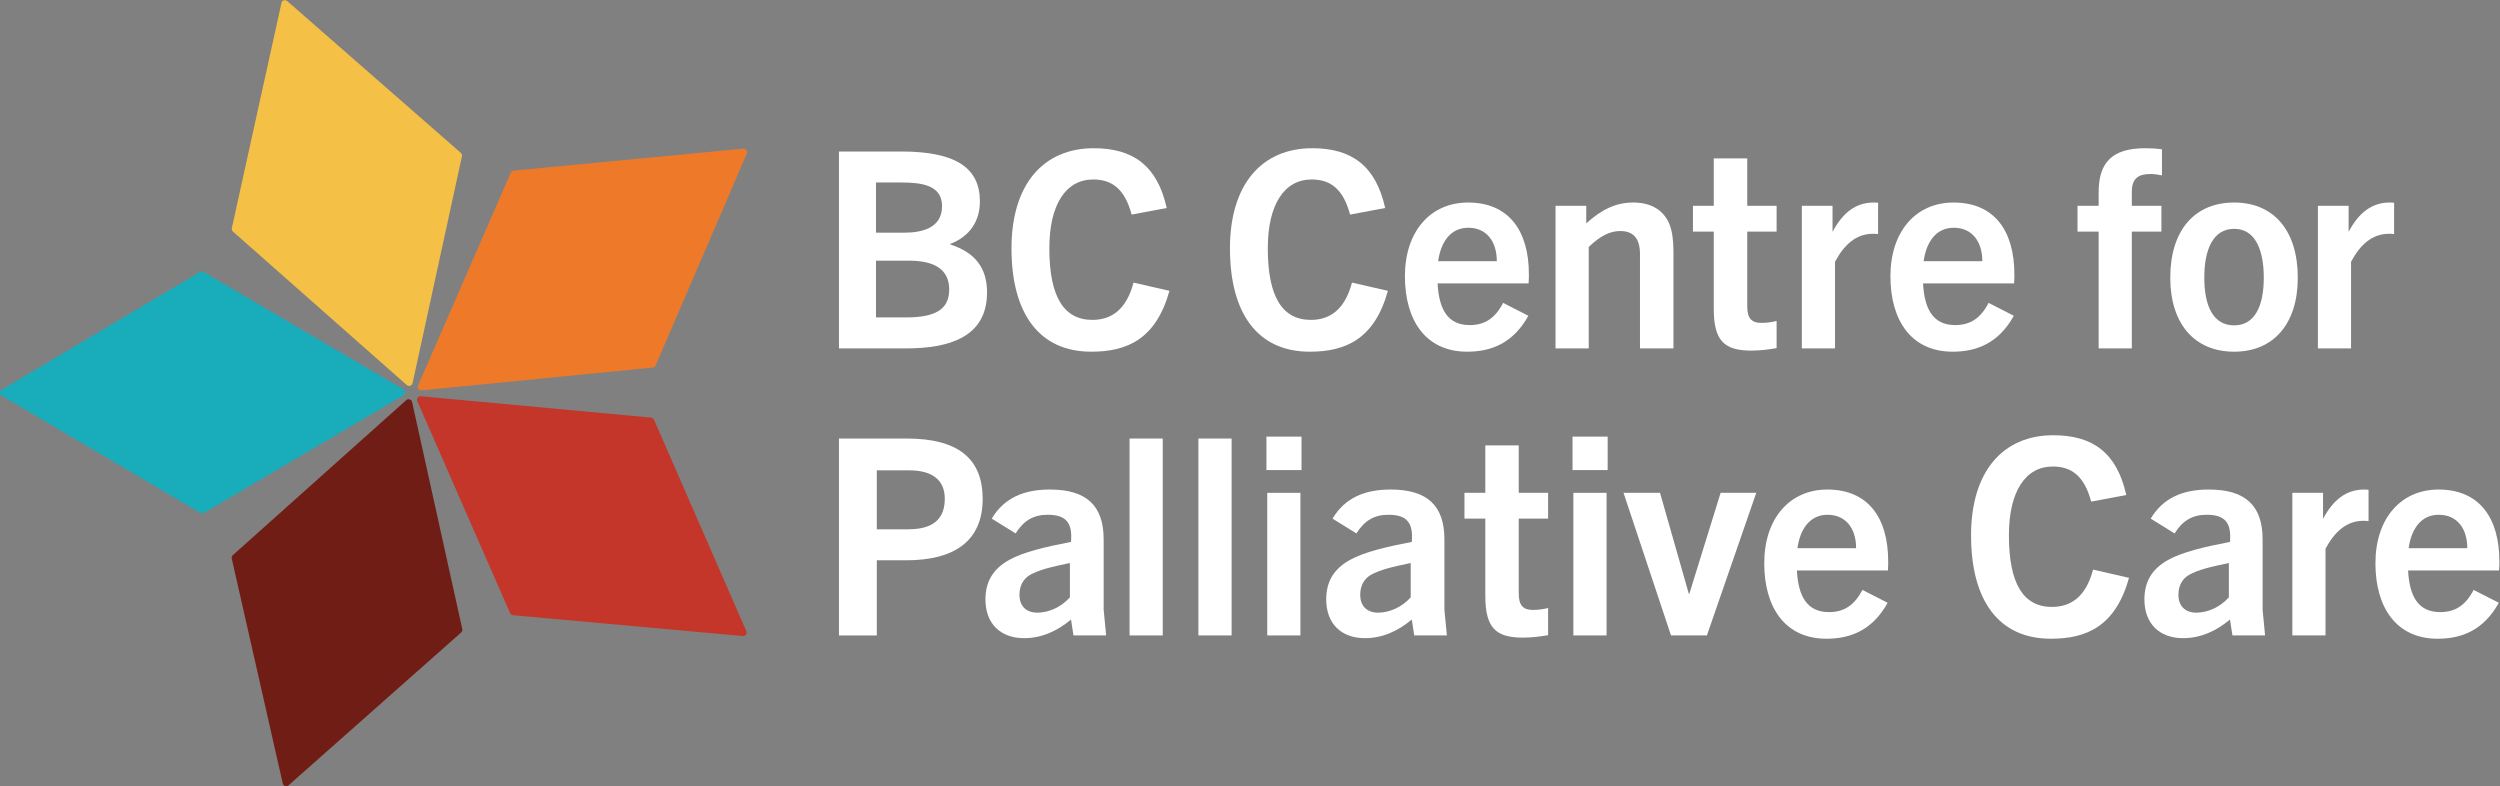 <?xml version="1.0" encoding="UTF-8" standalone="no"?>
<svg
   xmlns:dc="http://purl.org/dc/elements/1.1/"
   xmlns:cc="http://creativecommons.org/ns#"
   xmlns:rdf="http://www.w3.org/1999/02/22-rdf-syntax-ns#"
   xmlns:svg="http://www.w3.org/2000/svg"
   xmlns="http://www.w3.org/2000/svg"
   xmlns:sodipodi="http://sodipodi.sourceforge.net/DTD/sodipodi-0.dtd"
   xmlns:inkscape="http://www.inkscape.org/namespaces/inkscape"
   inkscape:version="1.0rc1 (09960d6, 2020-04-09)"
   sodipodi:docname="BCCPC_logo_ColourCMYK300.svg"
   viewBox="0 0 368.233 115.805"
   height="115.805"
   width="368.233"
   xml:space="preserve"
   id="svg28"
   version="1.1"><rect x="0" y="0" width="368.233" height="115.805" fill="#808080" stroke="none"/><defs
     id="defs32" /><sodipodi:namedview
     fit-margin-bottom="0"
     fit-margin-right="0"
     fit-margin-left="0"
     fit-margin-top="0"
     inkscape:pagecheckerboard="true"
     inkscape:current-layer="g38"
     inkscape:window-maximized="0"
     inkscape:window-y="526"
     inkscape:window-x="1080"
     inkscape:cy="28.936397"
     inkscape:cx="240.7763"
     inkscape:zoom="2.2240566"
     showgrid="false"
     id="namedview30"
     inkscape:window-height="909"
     inkscape:window-width="1680"
     inkscape:pageshadow="2"
     inkscape:pageopacity="0"
     guidetolerance="10"
     gridtolerance="10"
     objecttolerance="10"
     borderopacity="1"
     bordercolor="#666666"
     pagecolor="#ffffff" /><g
     transform="matrix(1.333,0,0,-1.333,5.1201842e-5,115.805)"
     inkscape:label="ink_ext_XXXXXX"
     inkscape:groupmode="layer"
     id="g36"><g
       transform="scale(0.1)"
       id="g38"><path
         inkscape:connector-curvature="0"
         id="path40"
         style="fill:#f4c046;fill-opacity:1;fill-rule:nonzero;stroke:none"
         d="m 449.465,443.281 c 1.031,-0.902 2.465,-1.203 3.781,-0.781 0,0 0,0 0.039,0.02 1.285,0.429 2.301,1.519 2.59,2.871 l 54.563,250.718 c 0.292,1.391 -0.18,2.789 -1.282,3.762 L 317.355,867.59 c -1.085,0.89 -2.484,1.199 -3.8,0.738 -1.524,-0.308 -2.285,-1.519 -2.555,-2.816 L 256.16,616.641 c -0.254,-1.379 0.203,-2.821 1.25,-3.782 L 449.465,443.281" /><path
         inkscape:connector-curvature="0"
         id="path42"
         style="fill:#19acbb;fill-opacity:1;fill-rule:nonzero;stroke:none"
         d="m 224.59,301.609 c 0.289,0.102 0.523,0.192 0.758,0.332 l 220.297,129.911 c 1.21,0.687 1.898,1.976 1.953,3.347 -0.035,1.422 -0.778,2.66 -1.953,3.379 L 224.934,568.309 c -1.235,0.722 -2.754,0.73 -3.965,0 L 1.938,438.16 C 0.707,437.43 -0.02,436.18 0,434.809 c 0,-1.391 0.668,-2.68 1.938,-3.368 L 221.367,301.949 c 1.012,-0.57 2.188,-0.687 3.223,-0.34" /><path
         inkscape:connector-curvature="0"
         id="path44"
         style="fill:#701d15;fill-opacity:1;fill-rule:nonzero;stroke:none"
         d="M 448.887,426.621 257.266,255.32 c -1.051,-0.941 -1.52,-2.41 -1.196,-3.75 L 312.434,3.059 c 0.304,-1.32 1.281,-2.418 2.625,-2.867 0.742,-0.27 1.613,-0.242 2.367,0.02 0.508,0.129 0.965,0.41 1.414,0.789 l 190.75,168.898 c 1.031,0.954 1.539,2.411 1.23,3.75 l -55.488,250.911 c -0.309,1.371 -1.305,2.461 -2.644,2.871 -1.305,0.449 -2.75,0.129 -3.801,-0.809" /><path
         inkscape:connector-curvature="0"
         id="path46"
         style="fill:#c43629;fill-opacity:1;fill-rule:nonzero;stroke:none"
         d="M 719.426,407.301 464.98,430.918 c -1.394,0.133 -2.714,-0.496 -3.496,-1.59 -0.832,-1.117 -0.976,-2.578 -0.394,-3.848 L 563.652,191.219 c 0.618,-1.278 1.844,-2.188 3.278,-2.289 l 253.769,-22.981 c 0.528,-0.031 1.071,0.02 1.535,0.199 0.801,0.231 1.504,0.711 1.961,1.391 0.828,1.133 0.957,2.59 0.434,3.84 L 722.715,404.93 c -0.598,1.332 -1.848,2.211 -3.289,2.371" /><path
         inkscape:connector-curvature="0"
         id="path48"
         style="fill:#ee7a29;fill-opacity:1;fill-rule:nonzero;stroke:none"
         d="m 824.789,702.922 c -0.828,1.058 -2.152,1.687 -3.527,1.578 L 567.598,680.23 c -1.41,-0.16 -2.625,-1.031 -3.223,-2.359 L 462.031,442.91 c -0.613,-1.308 -0.398,-2.738 0.364,-3.898 0.867,-1.09 2.171,-1.723 3.562,-1.582 l 255.273,25.211 c 0.329,0.007 0.583,0.097 0.872,0.187 1.066,0.332 1.882,1.102 2.336,2.152 l 100.753,234.059 c 0.579,1.289 0.379,2.723 -0.402,3.883" /><path
         inkscape:connector-curvature="0"
         id="path50"
         style="fill:#ffffff;fill-opacity:1;fill-rule:nonzero;stroke:none"
         d="m 1001.29,518.02 c 34.53,0 47.55,10.289 47.55,30.91 0,23.019 -17.59,31.808 -44.54,31.808 H 967.945 V 518.02 Z m -2.731,93.621 c 18.161,0 42.401,3.937 42.401,29.39 0,23.637 -23.63,26.078 -45.44,26.078 H 967.945 V 611.641 Z M 927.027,483.77 v 217.57 h 69.071 c 60.612,0 86.662,-18.488 86.662,-55.149 0,-21.523 -10.89,-38.492 -32.69,-46.961 v -0.621 c 28.17,-9.078 40.59,-26.66 40.59,-53.019 0,-49.692 -42.42,-61.82 -89.69,-61.82 h -73.943" /><path
         inkscape:connector-curvature="0"
         id="path52"
         style="fill:#ffffff;fill-opacity:1;fill-rule:nonzero;stroke:none"
         d="m 1292.22,547.398 c -14.87,-53.32 -46.68,-67.257 -86.38,-67.257 -57.55,0 -88.17,42.121 -88.17,114.23 0,70.609 35.16,110.598 90.9,110.598 43.94,0 70.32,-19.699 80.62,-66.059 l -38.78,-7.269 c -7.6,28.488 -21.83,38.8 -42.44,38.8 -30,0 -48.48,-27.281 -48.48,-76.07 0,-53.633 16.06,-79.082 47.58,-79.082 20.89,0 37.57,11.223 45.44,41.211 l 39.71,-9.102" /><path
         inkscape:connector-curvature="0"
         id="path54"
         style="fill:#ffffff;fill-opacity:1;fill-rule:nonzero;stroke:none"
         d="m 1533.6,547.398 c -14.84,-53.32 -46.65,-67.257 -86.35,-67.257 -57.57,0 -88.18,42.121 -88.18,114.23 0,70.609 35.15,110.598 90.91,110.598 43.92,0 70.3,-19.699 80.59,-66.059 l -38.78,-7.269 c -7.56,28.488 -21.82,38.8 -42.44,38.8 -29.98,0 -48.47,-27.281 -48.47,-76.07 0,-53.633 16.07,-79.082 47.58,-79.082 20.91,0 37.57,11.223 45.44,41.211 l 39.7,-9.102" /><path
         inkscape:connector-curvature="0"
         id="path56"
         style="fill:#ffffff;fill-opacity:1;fill-rule:nonzero;stroke:none"
         d="m 1589.09,580.129 h 64.84 c 0,22.422 -11.79,36.973 -31.51,36.973 -19.7,0 -30.28,-15.75 -33.33,-36.973 z m 32.12,-99.988 c -45.75,0 -68.8,34.539 -68.8,83.32 0,50 28.5,81.508 69.73,81.508 44.82,0 67.25,-30.899 67.25,-79.379 0,-2.418 0,-5.461 -0.32,-10 H 1588.5 c 1.5,-28.192 10.91,-46.059 35.45,-46.059 16.68,0 28.19,7.571 36.97,24.547 l 27.88,-14.25 c -16.66,-29.988 -40.61,-39.687 -67.59,-39.687" /><path
         inkscape:connector-curvature="0"
         id="path58"
         style="fill:#ffffff;fill-opacity:1;fill-rule:nonzero;stroke:none"
         d="m 1812.14,483.77 v 104.242 c 0,17.566 -7.55,25.449 -21.8,25.449 -10.6,0 -21.23,-4.531 -34.82,-17.57 V 483.77 h -36.69 v 157.57 h 33.95 v -19.399 c 16.97,15.457 33.02,23.028 51.81,23.028 18.2,0 30.89,-6.957 37.88,-19.379 4.52,-7.891 6.66,-18.18 6.66,-37.578 V 483.77 h -36.99" /><path
         inkscape:connector-curvature="0"
         id="path60"
         style="fill:#ffffff;fill-opacity:1;fill-rule:nonzero;stroke:none"
         d="m 1963.1,484.07 c -8.8,-1.511 -17.89,-2.718 -27.89,-2.718 -30,0 -41.53,10.898 -41.53,46.046 v 85.461 h -23.01 v 28.481 h 23.01 v 52.422 h 36.99 V 641.34 h 32.43 v -28.481 h -32.43 v -82.73 c 0,-12.731 4.54,-18.168 15.43,-18.168 5.45,0 10.93,0.598 17,2.117 V 484.07" /><path
         inkscape:connector-curvature="0"
         id="path62"
         style="fill:#ffffff;fill-opacity:1;fill-rule:nonzero;stroke:none"
         d="m 1990.98,483.77 v 157.57 h 33.93 v -28.781 c 11.22,21.211 25.74,32.41 45.46,32.41 1.83,0 2.74,0 4.87,-0.289 v -34.551 c -2.72,0.301 -4.57,0.301 -5.78,0.301 -18.48,0 -31.8,-12.121 -41.8,-30.918 V 483.77 h -36.68" /><path
         inkscape:connector-curvature="0"
         id="path64"
         style="fill:#ffffff;fill-opacity:1;fill-rule:nonzero;stroke:none"
         d="m 2125.56,580.129 h 64.84 c 0,22.422 -11.84,36.973 -31.51,36.973 -19.69,0 -30.34,-15.75 -33.33,-36.973 z m 32.11,-99.988 c -45.77,0 -68.79,34.539 -68.79,83.32 0,50 28.49,81.508 69.69,81.508 44.85,0 67.26,-30.899 67.26,-79.379 0,-2.418 0,-5.461 -0.28,-10 h -100.62 c 1.53,-28.192 10.92,-46.059 35.47,-46.059 16.66,0 28.15,7.571 36.97,24.547 l 27.86,-14.25 c -16.67,-29.988 -40.6,-39.687 -67.56,-39.687" /><path
         inkscape:connector-curvature="0"
         id="path66"
         style="fill:#ffffff;fill-opacity:1;fill-rule:nonzero;stroke:none"
         d="m 2318.95,483.77 v 129.089 h -23.34 v 28.481 h 23.34 v 14.851 c 0,33.028 14.82,48.778 51.5,48.778 6.06,0 12.12,-0.309 18.47,-1.199 v -28.79 c -3.93,0.899 -8.76,1.508 -12.41,1.508 -12.14,0 -20.9,-3.648 -20.9,-19.398 v -15.75 h 32.69 v -28.481 h -32.69 V 483.77 h -36.66" /><path
         inkscape:connector-curvature="0"
         id="path68"
         style="fill:#ffffff;fill-opacity:1;fill-rule:nonzero;stroke:none"
         d="m 2501.43,561.949 c 0,30.61 -9.37,53.949 -32.72,53.949 -23.63,0 -33.03,-23.339 -33.03,-53.949 0,-31.519 9.98,-52.719 33.03,-52.719 22.7,0 32.72,21.2 32.72,52.719 z m -103.33,0 c 0,52.121 26.69,83.02 70.61,83.02 43.64,0 70.28,-30.899 70.28,-83.02 0,-50.91 -26.64,-81.808 -70.28,-81.808 -43.92,0 -70.61,30.898 -70.61,81.808" /><path
         inkscape:connector-curvature="0"
         id="path70"
         style="fill:#ffffff;fill-opacity:1;fill-rule:nonzero;stroke:none"
         d="m 2561.22,483.77 v 157.57 h 33.93 v -28.781 c 11.21,21.211 25.75,32.41 45.43,32.41 1.84,0 2.73,0 4.85,-0.289 v -34.551 c -2.72,0.301 -4.51,0.301 -5.74,0.301 -18.51,0 -31.83,-12.121 -41.83,-30.918 V 483.77 h -36.64" /><path
         inkscape:connector-curvature="0"
         id="path72"
         style="fill:#ffffff;fill-opacity:1;fill-rule:nonzero;stroke:none"
         d="m 1003.09,283.879 c 19.41,0 40.89,5.152 40.89,33.641 0,21.21 -14.22,31.519 -39.38,31.519 h -35.752 v -65.16 z M 927.027,166.621 v 217.57 h 74.863 c 56.34,0 83.92,-21.82 83.92,-66.671 0,-46.36 -30.89,-67.872 -84.52,-67.872 h -32.442 v -83.027 h -41.821" /><path
         inkscape:connector-curvature="0"
         id="path74"
         style="fill:#ffffff;fill-opacity:1;fill-rule:nonzero;stroke:none"
         d="m 1182.21,246.621 c -22.1,-4.551 -33.92,-7.582 -43.92,-13.031 -7.86,-4.531 -11.82,-12.43 -11.82,-22.121 0,-12.43 7.55,-19.688 19.7,-19.688 13.03,0 26.65,6.348 36.04,16.957 z m 3.95,-80 -2.72,17.57 c -15.15,-12.711 -32.42,-20.589 -51.81,-20.589 -26.4,0 -42.73,16.347 -42.73,42.718 0,20.301 8.8,33.93 26.04,43.641 15.76,8.777 40.03,14.539 68.5,19.988 1.79,21.223 -5.47,30 -25.76,30 -16.06,0 -26.67,-6.66 -35.45,-20.621 l -26.38,16.371 c 13.93,23.34 36.07,32.129 64.26,32.129 40.6,0 59.4,-17.879 59.4,-55.156 v -77.563 l 2.73,-28.488 h -36.08" /><path
         inkscape:connector-curvature="0"
         id="path76"
         style="fill:#ffffff;fill-opacity:1;fill-rule:nonzero;stroke:none"
         d="m 1248.15,166.621 v 217.57 h 36.64 v -217.57 h -36.64" /><path
         inkscape:connector-curvature="0"
         id="path78"
         style="fill:#ffffff;fill-opacity:1;fill-rule:nonzero;stroke:none"
         d="m 1324.21,166.621 v 217.57 h 36.68 v -217.57 h -36.68" /><path
         inkscape:connector-curvature="0"
         id="path80"
         style="fill:#ffffff;fill-opacity:1;fill-rule:nonzero;stroke:none"
         d="m 1400.28,166.621 v 157.57 h 36.64 v -157.57 z m -0.9,182.707 v 36.973 h 38.77 v -36.973 h -38.77" /><path
         inkscape:connector-curvature="0"
         id="path82"
         style="fill:#ffffff;fill-opacity:1;fill-rule:nonzero;stroke:none"
         d="m 1558.79,246.621 c -22.13,-4.551 -33.97,-7.582 -43.95,-13.031 -7.89,-4.531 -11.83,-12.43 -11.83,-22.121 0,-12.43 7.59,-19.688 19.7,-19.688 13.03,0 26.68,6.348 36.08,16.957 z m 3.92,-80 -2.73,17.57 c -15.15,-12.711 -32.42,-20.589 -51.8,-20.589 -26.39,0 -42.74,16.347 -42.74,42.718 0,20.301 8.78,33.93 26.05,43.641 15.78,8.777 39.99,14.539 68.49,19.988 1.82,21.223 -5.45,30 -25.76,30 -16.08,0 -26.67,-6.66 -35.43,-20.621 l -26.38,16.371 c 13.93,23.34 36.05,32.129 64.25,32.129 40.6,0 59.38,-17.879 59.38,-55.156 v -77.563 l 2.72,-28.488 h -36.05" /><path
         inkscape:connector-curvature="0"
         id="path84"
         style="fill:#ffffff;fill-opacity:1;fill-rule:nonzero;stroke:none"
         d="m 1710.62,166.93 c -8.78,-1.5 -17.9,-2.731 -27.89,-2.731 -30,0 -41.49,10.922 -41.49,46.051 v 85.449 h -23.05 v 28.492 h 23.05 v 52.418 h 36.93 v -52.418 h 32.45 v -28.492 h -32.45 v -82.711 c 0,-12.726 4.56,-18.187 15.48,-18.187 5.47,0 10.92,0.621 16.97,2.121 V 166.93" /><path
         inkscape:connector-curvature="0"
         id="path86"
         style="fill:#ffffff;fill-opacity:1;fill-rule:nonzero;stroke:none"
         d="m 1738.53,166.621 v 157.57 h 36.67 v -157.57 z m -0.92,182.707 v 36.973 h 38.8 v -36.973 h -38.8" /><path
         inkscape:connector-curvature="0"
         id="path88"
         style="fill:#ffffff;fill-opacity:1;fill-rule:nonzero;stroke:none"
         d="m 1846.42,166.621 -52.46,157.57 h 40.33 l 31.8,-111.5 h 0.6 l 34.55,111.5 h 39.38 l -54.54,-157.57 h -39.66" /><path
         inkscape:connector-curvature="0"
         id="path90"
         style="fill:#ffffff;fill-opacity:1;fill-rule:nonzero;stroke:none"
         d="m 1986.11,262.98 h 64.85 c 0,22.418 -11.82,36.969 -31.5,36.969 -19.69,0 -30.35,-15.769 -33.35,-36.969 z m 32.12,-100 c -45.77,0 -68.78,34.551 -68.78,83.34 0,50 28.48,81.508 69.68,81.508 44.86,0 67.27,-30.906 67.27,-79.387 0,-2.421 0,-5.453 -0.3,-10 h -100.58 c 1.51,-28.191 10.91,-46.05 35.45,-46.05 16.65,0 28.16,7.57 36.96,24.539 l 27.86,-14.239 c -16.67,-30.011 -40.58,-39.711 -67.56,-39.711" /><path
         inkscape:connector-curvature="0"
         id="path92"
         style="fill:#ffffff;fill-opacity:1;fill-rule:nonzero;stroke:none"
         d="m 2352.51,230.25 c -14.86,-53.328 -46.67,-67.27 -86.34,-67.27 -57.59,0 -88.2,42.129 -88.2,114.25 0,70.59 35.16,110.598 90.9,110.598 43.92,0 70.32,-19.699 80.6,-66.058 l -38.76,-7.282 c -7.6,28.481 -21.85,38.782 -42.46,38.782 -30,0 -48.46,-27.27 -48.46,-76.04 0,-53.628 16.04,-79.101 47.57,-79.101 20.9,0 37.57,11.23 45.43,41.223 l 39.72,-9.102" /><path
         inkscape:connector-curvature="0"
         id="path94"
         style="fill:#ffffff;fill-opacity:1;fill-rule:nonzero;stroke:none"
         d="m 2462.84,246.621 c -22.11,-4.551 -33.92,-7.582 -43.92,-13.031 -7.89,-4.531 -11.82,-12.43 -11.82,-22.121 0,-12.43 7.58,-19.688 19.72,-19.688 12.99,0 26.63,6.348 36.02,16.957 z m 3.95,-80 -2.72,17.57 c -15.17,-12.711 -32.42,-20.589 -51.81,-20.589 -26.38,0 -42.73,16.347 -42.73,42.718 0,20.301 8.78,33.93 26.04,43.641 15.77,8.777 40.01,14.539 68.5,19.988 1.81,21.223 -5.47,30 -25.76,30 -16.06,0 -26.69,-6.66 -35.45,-20.621 l -26.38,16.371 c 13.96,23.34 36.09,32.129 64.25,32.129 40.62,0 59.39,-17.879 59.39,-55.156 v -77.563 l 2.73,-28.488 h -36.06" /><path
         inkscape:connector-curvature="0"
         id="path96"
         style="fill:#ffffff;fill-opacity:1;fill-rule:nonzero;stroke:none"
         d="m 2532.98,166.621 v 157.57 h 33.92 v -28.793 c 11.2,21.223 25.75,32.43 45.45,32.43 1.83,0 2.72,0 4.83,-0.308 v -34.54 c -2.72,0.309 -4.52,0.309 -5.73,0.309 -18.51,0 -31.83,-12.129 -41.83,-30.898 v -95.77 h -36.64" /><path
         inkscape:connector-curvature="0"
         id="path98"
         style="fill:#ffffff;fill-opacity:1;fill-rule:nonzero;stroke:none"
         d="m 2661.46,262.98 h 64.84 c 0,22.418 -11.81,36.969 -31.51,36.969 -19.69,0 -30.32,-15.769 -33.33,-36.969 z m 32.1,-100 c -45.73,0 -68.76,34.551 -68.76,83.34 0,50 28.48,81.508 69.69,81.508 44.85,0 67.26,-30.906 67.26,-79.387 0,-2.421 0,-5.453 -0.31,-10 h -100.57 c 1.48,-28.191 10.88,-46.05 35.41,-46.05 16.68,0 28.21,7.57 37.01,24.539 l 27.86,-14.239 c -16.68,-30.011 -40.61,-39.711 -67.59,-39.711" /></g></g></svg>
